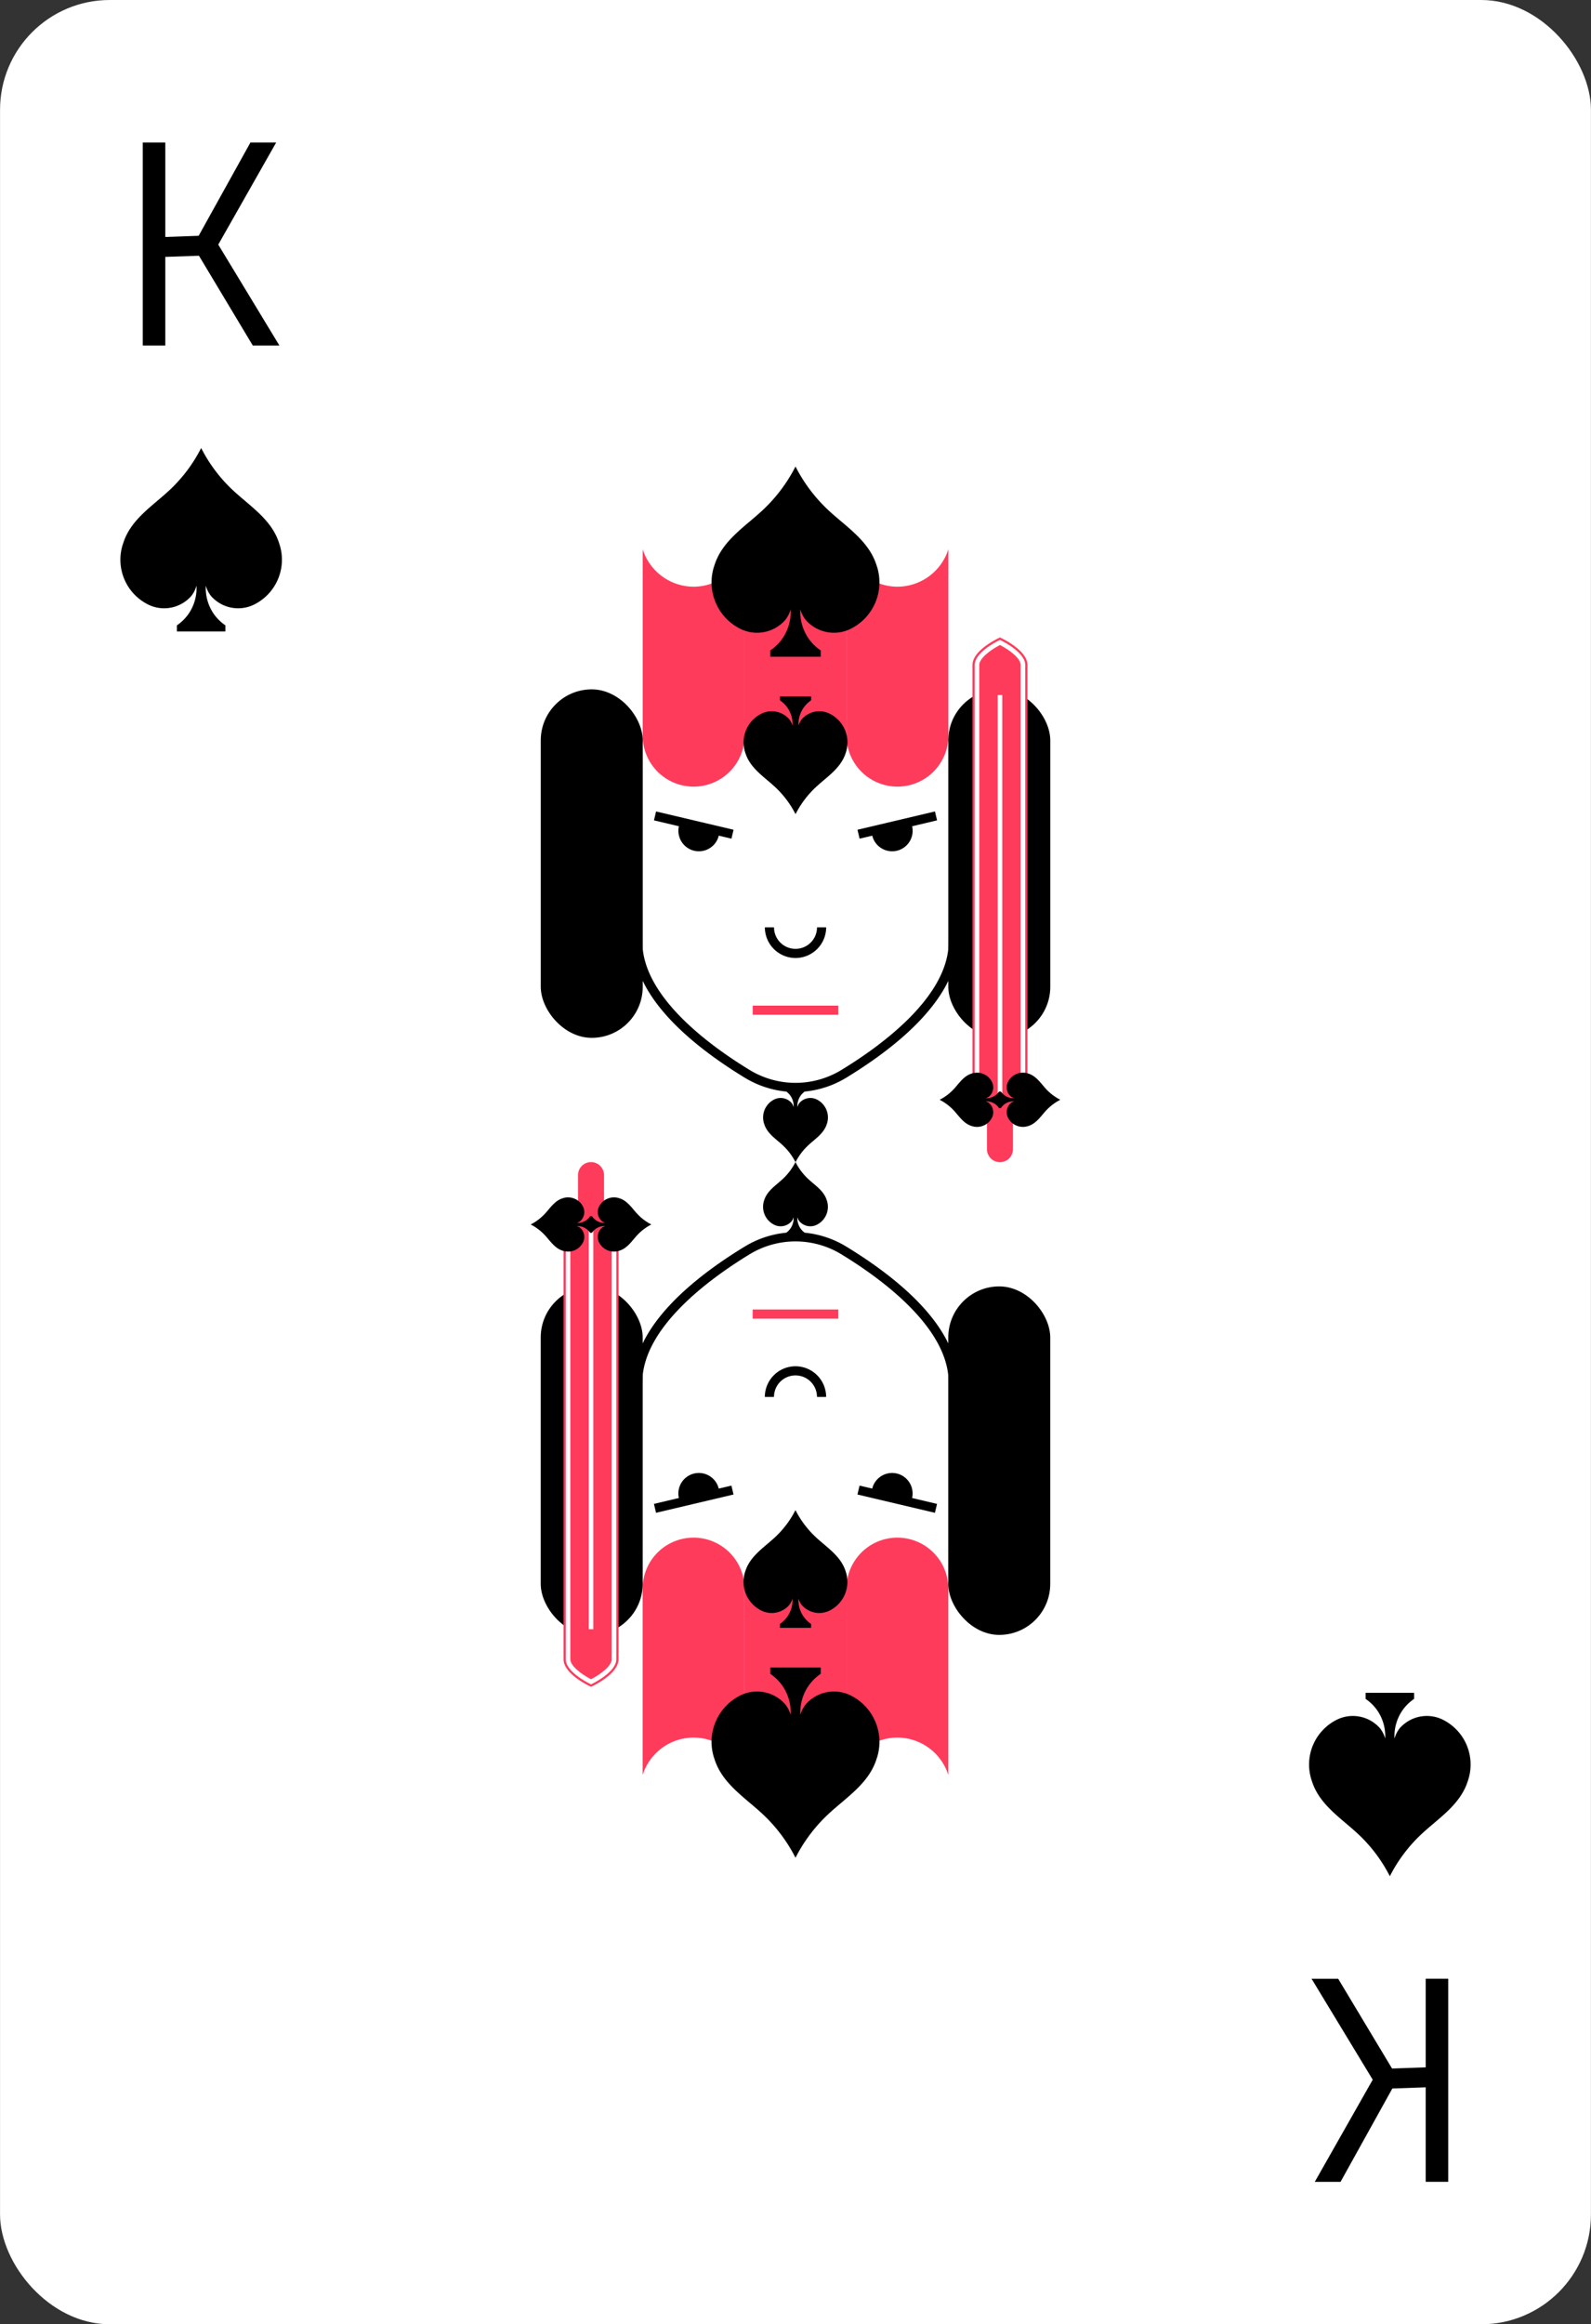 <svg xmlns="http://www.w3.org/2000/svg" viewBox="0 0 87 127"><rect x="0" y="0" width="87" height="127" fill="#333333" stroke="none"/><defs><style>.cls-1{fill:#fff;}.cls-2{fill:#ff3b5c;}</style></defs><title>card-spades-k</title><g id="artwork"><rect class="cls-1" x="0.002" width="86.995" height="127" rx="6"/><path d="M15.26,29.672c-.413-1.3-1.614-2.027-2.554-2.913a8.29,8.29,0,0,1-1.706-2.279,8.29,8.29,0,0,1-1.706,2.279c-.941.886-2.142,1.613-2.554,2.913A2.735,2.735,0,0,0,8.158,33.06a1.976,1.976,0,0,0,2.298-.489,1.58,1.58,0,0,0,.289-.568,2.484,2.484,0,0,1-.409,1.502,2.447,2.447,0,0,1-.663.665v.332h2.653v-.332a2.448,2.448,0,0,1-.663-.665,2.484,2.484,0,0,1-.409-1.502,1.58,1.58,0,0,0,.289.568,1.976,1.976,0,0,0,2.298.489A2.735,2.735,0,0,0,15.26,29.672Z"/><path d="M10.879,13.973l-1.84.064v4.842H7.807V7.785H9.039v5.163l1.824-.064,2.832-5.099h1.408l-3.168,5.58,3.344,5.515H13.823Z"/><path d="M71.74,97.327c.413,1.3,1.614,2.027,2.554,2.913a8.29,8.29,0,0,1,1.706,2.279,8.29,8.29,0,0,1,1.706-2.279c.941-.886,2.142-1.613,2.554-2.913a2.735,2.735,0,0,0-1.418-3.388,1.976,1.976,0,0,0-2.298.489,1.58,1.58,0,0,0-.289.568,2.484,2.484,0,0,1,.409-1.502,2.447,2.447,0,0,1,.663-.665v-.332H74.674v.332a2.448,2.448,0,0,1,.663.665,2.484,2.484,0,0,1,.409,1.502,1.58,1.58,0,0,0-.289-.568,1.976,1.976,0,0,0-2.298-.489A2.735,2.735,0,0,0,71.74,97.327Z"/><path d="M76.121,113.026l1.84-.064v-4.842h1.231v11.096H77.961v-5.163l-1.824.064-2.832,5.1H71.896l3.168-5.58-3.344-5.515h1.456Z"/><rect x="29.57" y="37.667" width="5.576" height="19.042" rx="2.788"/><rect x="51.856" y="37.667" width="5.576" height="19.042" rx="2.788"/><rect class="cls-2" x="41.159" y="54.948" width="4.684" height="0.5"/><rect x="37.686" y="42.906" width="0.5" height="4.353" transform="translate(-14.655 71.647) rotate(-76.719)"/><path d="M39.31,45.639a1.12,1.12,0,1,1-2.177-.526S38.504,45.445,39.31,45.639Z"/><rect x="46.889" y="44.832" width="4.353" height="0.5" transform="translate(-9.042 12.473) rotate(-13.277)"/><path d="M47.692,45.639a1.12,1.12,0,1,0,2.177-.526S48.498,45.445,47.692,45.639Z"/><path d="M43.501,52.346a1.678,1.678,0,0,1-1.676-1.676h.5a1.176,1.176,0,1,0,2.352,0h.5A1.678,1.678,0,0,1,43.501,52.346Z"/><path d="M43.501,59.668a5.329,5.329,0,0,1-2.773-.78c-2.783-1.694-6.101-4.355-6.101-7.417h.5c0,2.979,3.672,5.658,5.861,6.99a4.818,4.818,0,0,0,5.026,0c2.189-1.332,5.861-4.011,5.861-6.99h.5c0,3.062-3.318,5.724-6.101,7.417A5.33,5.33,0,0,1,43.501,59.668Z"/><path d="M45.211,61.423c-.166.521-.648.812-1.025,1.167a3.322,3.322,0,0,0-.685.913,3.321,3.321,0,0,0-.685-.913c-.378-.355-.86-.646-1.025-1.167a1.095,1.095,0,0,1,.569-1.357.794.794,0,0,1,.922.196.632.632,0,0,1,.116.228.993.993,0,0,0-.164-.601.981.981,0,0,0-.266-.266v-.133h1.065v.133a.981.981,0,0,0-.266.266.993.993,0,0,0-.164.601.633.633,0,0,1,.116-.228.794.794,0,0,1,.922-.196A1.095,1.095,0,0,1,45.211,61.423Z"/><path class="cls-2" d="M37.929,32.057a2.928,2.928,0,0,1-2.786-2.047v10.186a2.786,2.786,0,0,0,2.786,2.786h0a2.786,2.786,0,0,0,2.786-2.786v-10.186A2.929,2.929,0,0,1,37.929,32.057Z"/><path class="cls-2" d="M43.501,32.057a2.929,2.929,0,0,1-2.786-2.047v10.186a2.786,2.786,0,0,0,2.786,2.786h0a2.786,2.786,0,0,0,2.786-2.786v-10.186A2.928,2.928,0,0,1,43.501,32.057Z"/><path class="cls-2" d="M49.074,32.057a2.929,2.929,0,0,1-2.786-2.047v10.186a2.786,2.786,0,0,0,2.786,2.786h0a2.786,2.786,0,0,0,2.786-2.786v-10.186A2.929,2.929,0,0,1,49.074,32.057Z"/><path d="M46.242,41.153c-.266.834-1.038,1.301-1.643,1.87a5.323,5.323,0,0,0-1.097,1.463,5.323,5.323,0,0,0-1.097-1.463c-.605-.569-1.378-1.036-1.643-1.87a1.754,1.754,0,0,1,.912-2.175,1.273,1.273,0,0,1,1.478.314,1.014,1.014,0,0,1,.186.365,1.592,1.592,0,0,0-.263-.964,1.573,1.573,0,0,0-.427-.427v-.213H44.354v.213a1.573,1.573,0,0,0-.427.427,1.592,1.592,0,0,0-.263.964,1.014,1.014,0,0,1,.186-.365,1.273,1.273,0,0,1,1.478-.314A1.754,1.754,0,0,1,46.242,41.153Z"/><path d="M47.928,30.876c-.429-1.348-1.677-2.102-2.655-3.021a8.599,8.599,0,0,1-1.773-2.364,8.599,8.599,0,0,1-1.773,2.364c-.978.919-2.226,1.673-2.655,3.021a2.834,2.834,0,0,0,1.474,3.514,2.057,2.057,0,0,0,2.388-.507,1.638,1.638,0,0,0,.301-.589,2.572,2.572,0,0,1-.425,1.557,2.541,2.541,0,0,1-.689.689v.345h2.757V35.54a2.541,2.541,0,0,1-.689-.689,2.572,2.572,0,0,1-.425-1.557,1.638,1.638,0,0,0,.301.589,2.057,2.057,0,0,0,2.388.507A2.834,2.834,0,0,0,47.928,30.876Z"/><path class="cls-2" d="M54.681,58.317h0a.711.711,0,0,1,.711.711v3.763a.711.711,0,0,1-.711.711h0a.711.711,0,0,1-.711-.711V59.029A.711.711,0,0,1,54.681,58.317Z"/><path class="cls-2" d="M54.681,60.427h0a1.503,1.503,0,0,0,1.503-1.503V36.334c0-.83-1.503-1.503-1.503-1.503h0s-1.503.673-1.503,1.503V58.924A1.503,1.503,0,0,0,54.681,60.427Z"/><path class="cls-1" d="M56.063,59.981h-.25V36.334c0-.349-.576-.802-1.132-1.09-.555.287-1.132.74-1.132,1.09V59.981h-.25V36.334c0-.649,1.105-1.232,1.326-1.342l.056-.028.056.028c.221.111,1.326.696,1.326,1.342Z"/><rect class="cls-1" x="54.556" y="37.978" width="0.25" height="22.004"/><path d="M56.242,58.664c.435.138.678.541.975.857a2.776,2.776,0,0,0,.763.572,2.776,2.776,0,0,0-.763.572c-.296.316-.54.718-.975.857a.915.915,0,0,1-1.134-.476.664.664,0,0,1,.164-.771.529.529,0,0,1,.19-.097.83.83,0,0,0-.503.137.82.82,0,0,0-.222.222h-.111v-.89h.111a.82.82,0,0,0,.222.222.83.83,0,0,0,.503.137.529.529,0,0,1-.19-.097.664.664,0,0,1-.164-.771A.915.915,0,0,1,56.242,58.664Z"/><path d="M53.12,61.522c-.435-.138-.678-.541-.975-.857a2.775,2.775,0,0,0-.763-.572,2.775,2.775,0,0,0,.763-.572c.296-.316.54-.718.975-.857a.915.915,0,0,1,1.134.476.664.664,0,0,1-.164.771.528.528,0,0,1-.19.097.83.83,0,0,0,.503-.137.82.82,0,0,0,.222-.222h.111v.89H54.625a.82.82,0,0,0-.222-.222.83.83,0,0,0-.503-.137.529.529,0,0,1,.19.097.664.664,0,0,1,.164.771A.915.915,0,0,1,53.12,61.522Z"/><rect x="51.854" y="70.291" width="5.576" height="19.042" rx="2.788" transform="translate(109.284 159.623) rotate(180)"/><rect x="29.568" y="70.291" width="5.576" height="19.042" rx="2.788" transform="translate(64.712 159.623) rotate(-180)"/><rect class="cls-2" x="41.157" y="71.552" width="4.684" height="0.5"/><rect x="48.813" y="79.742" width="0.5" height="4.353" transform="translate(-41.935 110.85) rotate(-76.719)"/><path d="M47.69,81.361a1.12,1.12,0,1,1,2.177.526S48.496,81.555,47.69,81.361Z"/><rect x="35.758" y="81.668" width="4.353" height="0.5" transform="translate(-17.799 10.901) rotate(-13.277)"/><path d="M39.308,81.361a1.12,1.12,0,1,0-2.177.526S38.502,81.555,39.308,81.361Z"/><path d="M43.499,74.654a1.678,1.678,0,0,1,1.676,1.676h-.5a1.176,1.176,0,1,0-2.352,0h-.5A1.678,1.678,0,0,1,43.499,74.654Z"/><path d="M43.499,67.332a5.329,5.329,0,0,1,2.773.78c2.783,1.694,6.101,4.355,6.101,7.417h-.5c0-2.979-3.672-5.658-5.861-6.99a4.818,4.818,0,0,0-5.026,0c-2.189,1.332-5.861,4.011-5.861,6.99h-.5c0-3.062,3.318-5.724,6.101-7.417A5.33,5.33,0,0,1,43.499,67.332Z"/><path d="M41.789,65.577c.166-.521.648-.812,1.025-1.167a3.322,3.322,0,0,0,.685-.913,3.321,3.321,0,0,0,.685.913c.378.355.86.646,1.025,1.167a1.095,1.095,0,0,1-.569,1.357.794.794,0,0,1-.922-.196.632.632,0,0,1-.116-.228.993.993,0,0,0,.164.601.981.981,0,0,0,.266.266v.133H42.967v-.133a.981.981,0,0,0,.266-.266.993.993,0,0,0,.164-.601.633.633,0,0,1-.116.228.794.794,0,0,1-.922.196A1.095,1.095,0,0,1,41.789,65.577Z"/><path class="cls-2" d="M49.071,94.943a2.928,2.928,0,0,1,2.786,2.047v-10.186a2.786,2.786,0,0,0-2.786-2.786h-0a2.786,2.786,0,0,0-2.786,2.786v10.186A2.929,2.929,0,0,1,49.071,94.943Z"/><path class="cls-2" d="M43.499,94.943a2.929,2.929,0,0,1,2.786,2.047v-10.186a2.786,2.786,0,0,0-2.786-2.786h-0a2.786,2.786,0,0,0-2.786,2.786v10.186A2.928,2.928,0,0,1,43.499,94.943Z"/><path class="cls-2" d="M37.926,94.943a2.929,2.929,0,0,1,2.786,2.047v-10.186a2.786,2.786,0,0,0-2.786-2.786h-0a2.786,2.786,0,0,0-2.786,2.786v10.186A2.929,2.929,0,0,1,37.926,94.943Z"/><path d="M40.758,85.847c.266-.834,1.038-1.301,1.643-1.87a5.323,5.323,0,0,0,1.097-1.463,5.323,5.323,0,0,0,1.097,1.463c.605.569,1.378,1.036,1.643,1.87a1.754,1.754,0,0,1-.912,2.175,1.273,1.273,0,0,1-1.478-.314,1.014,1.014,0,0,1-.186-.365,1.592,1.592,0,0,0,.263.964,1.573,1.573,0,0,0,.427.427v.213H42.646v-.213a1.573,1.573,0,0,0,.427-.427,1.592,1.592,0,0,0,.263-.964,1.014,1.014,0,0,1-.186.365,1.273,1.273,0,0,1-1.478.314A1.754,1.754,0,0,1,40.758,85.847Z"/><path d="M39.072,96.124c.429,1.348,1.677,2.102,2.655,3.021a8.599,8.599,0,0,1,1.773,2.364,8.599,8.599,0,0,1,1.773-2.364c.978-.919,2.226-1.673,2.655-3.021a2.834,2.834,0,0,0-1.474-3.514,2.057,2.057,0,0,0-2.388.507,1.638,1.638,0,0,0-.301.589,2.572,2.572,0,0,1,.425-1.557,2.541,2.541,0,0,1,.689-.689V91.115H42.121V91.46a2.541,2.541,0,0,1,.689.689,2.572,2.572,0,0,1,.425,1.557,1.638,1.638,0,0,0-.301-.589,2.057,2.057,0,0,0-2.388-.507A2.834,2.834,0,0,0,39.072,96.124Z"/><path class="cls-2" d="M32.319,63.497h0a.711.711,0,0,1,.711.711v3.763a.711.711,0,0,1-.711.711h0a.711.711,0,0,1-.711-.711V64.209A.711.711,0,0,1,32.319,63.497Z" transform="translate(64.638 132.18) rotate(-180)"/><path class="cls-2" d="M32.319,66.573h0a1.503,1.503,0,0,0-1.503,1.503V90.666c0,.83,1.503,1.503,1.503,1.503h0s1.503-.673,1.503-1.503V68.076A1.503,1.503,0,0,0,32.319,66.573Z"/><path class="cls-1" d="M30.937,67.019h.25V90.666c0,.349.576.802,1.132,1.09.555-.287,1.132-.74,1.132-1.09V67.019h.25V90.666c0,.649-1.105,1.232-1.326,1.342l-.056.028-.056-.028c-.221-.111-1.326-.696-1.326-1.342Z"/><rect class="cls-1" x="32.194" y="67.018" width="0.25" height="22.004"/><path d="M30.758,68.336c-.435-.138-.678-.541-.975-.857a2.776,2.776,0,0,0-.763-.572,2.776,2.776,0,0,0,.763-.572c.296-.316.54-.718.975-.857a.915.915,0,0,1,1.134.476.664.664,0,0,1-.164.771.529.529,0,0,1-.19.097.83.83,0,0,0,.503-.137.82.82,0,0,0,.222-.222h.111v.89h-.111a.82.82,0,0,0-.222-.222.83.83,0,0,0-.503-.137.529.529,0,0,1,.19.097.664.664,0,0,1,.164.771A.915.915,0,0,1,30.758,68.336Z"/><path d="M33.88,65.478c.435.138.678.541.975.857a2.775,2.775,0,0,0,.763.572,2.775,2.775,0,0,0-.763.572c-.296.316-.54.718-.975.857a.915.915,0,0,1-1.134-.476.664.664,0,0,1,.164-.771.528.528,0,0,1,.19-.097.83.83,0,0,0-.503.137.82.82,0,0,0-.222.222h-.111v-.89H32.375a.82.82,0,0,0,.222.222.83.83,0,0,0,.503.137.529.529,0,0,1-.19-.097.664.664,0,0,1-.164-.771A.915.915,0,0,1,33.88,65.478Z"/></g></svg>
